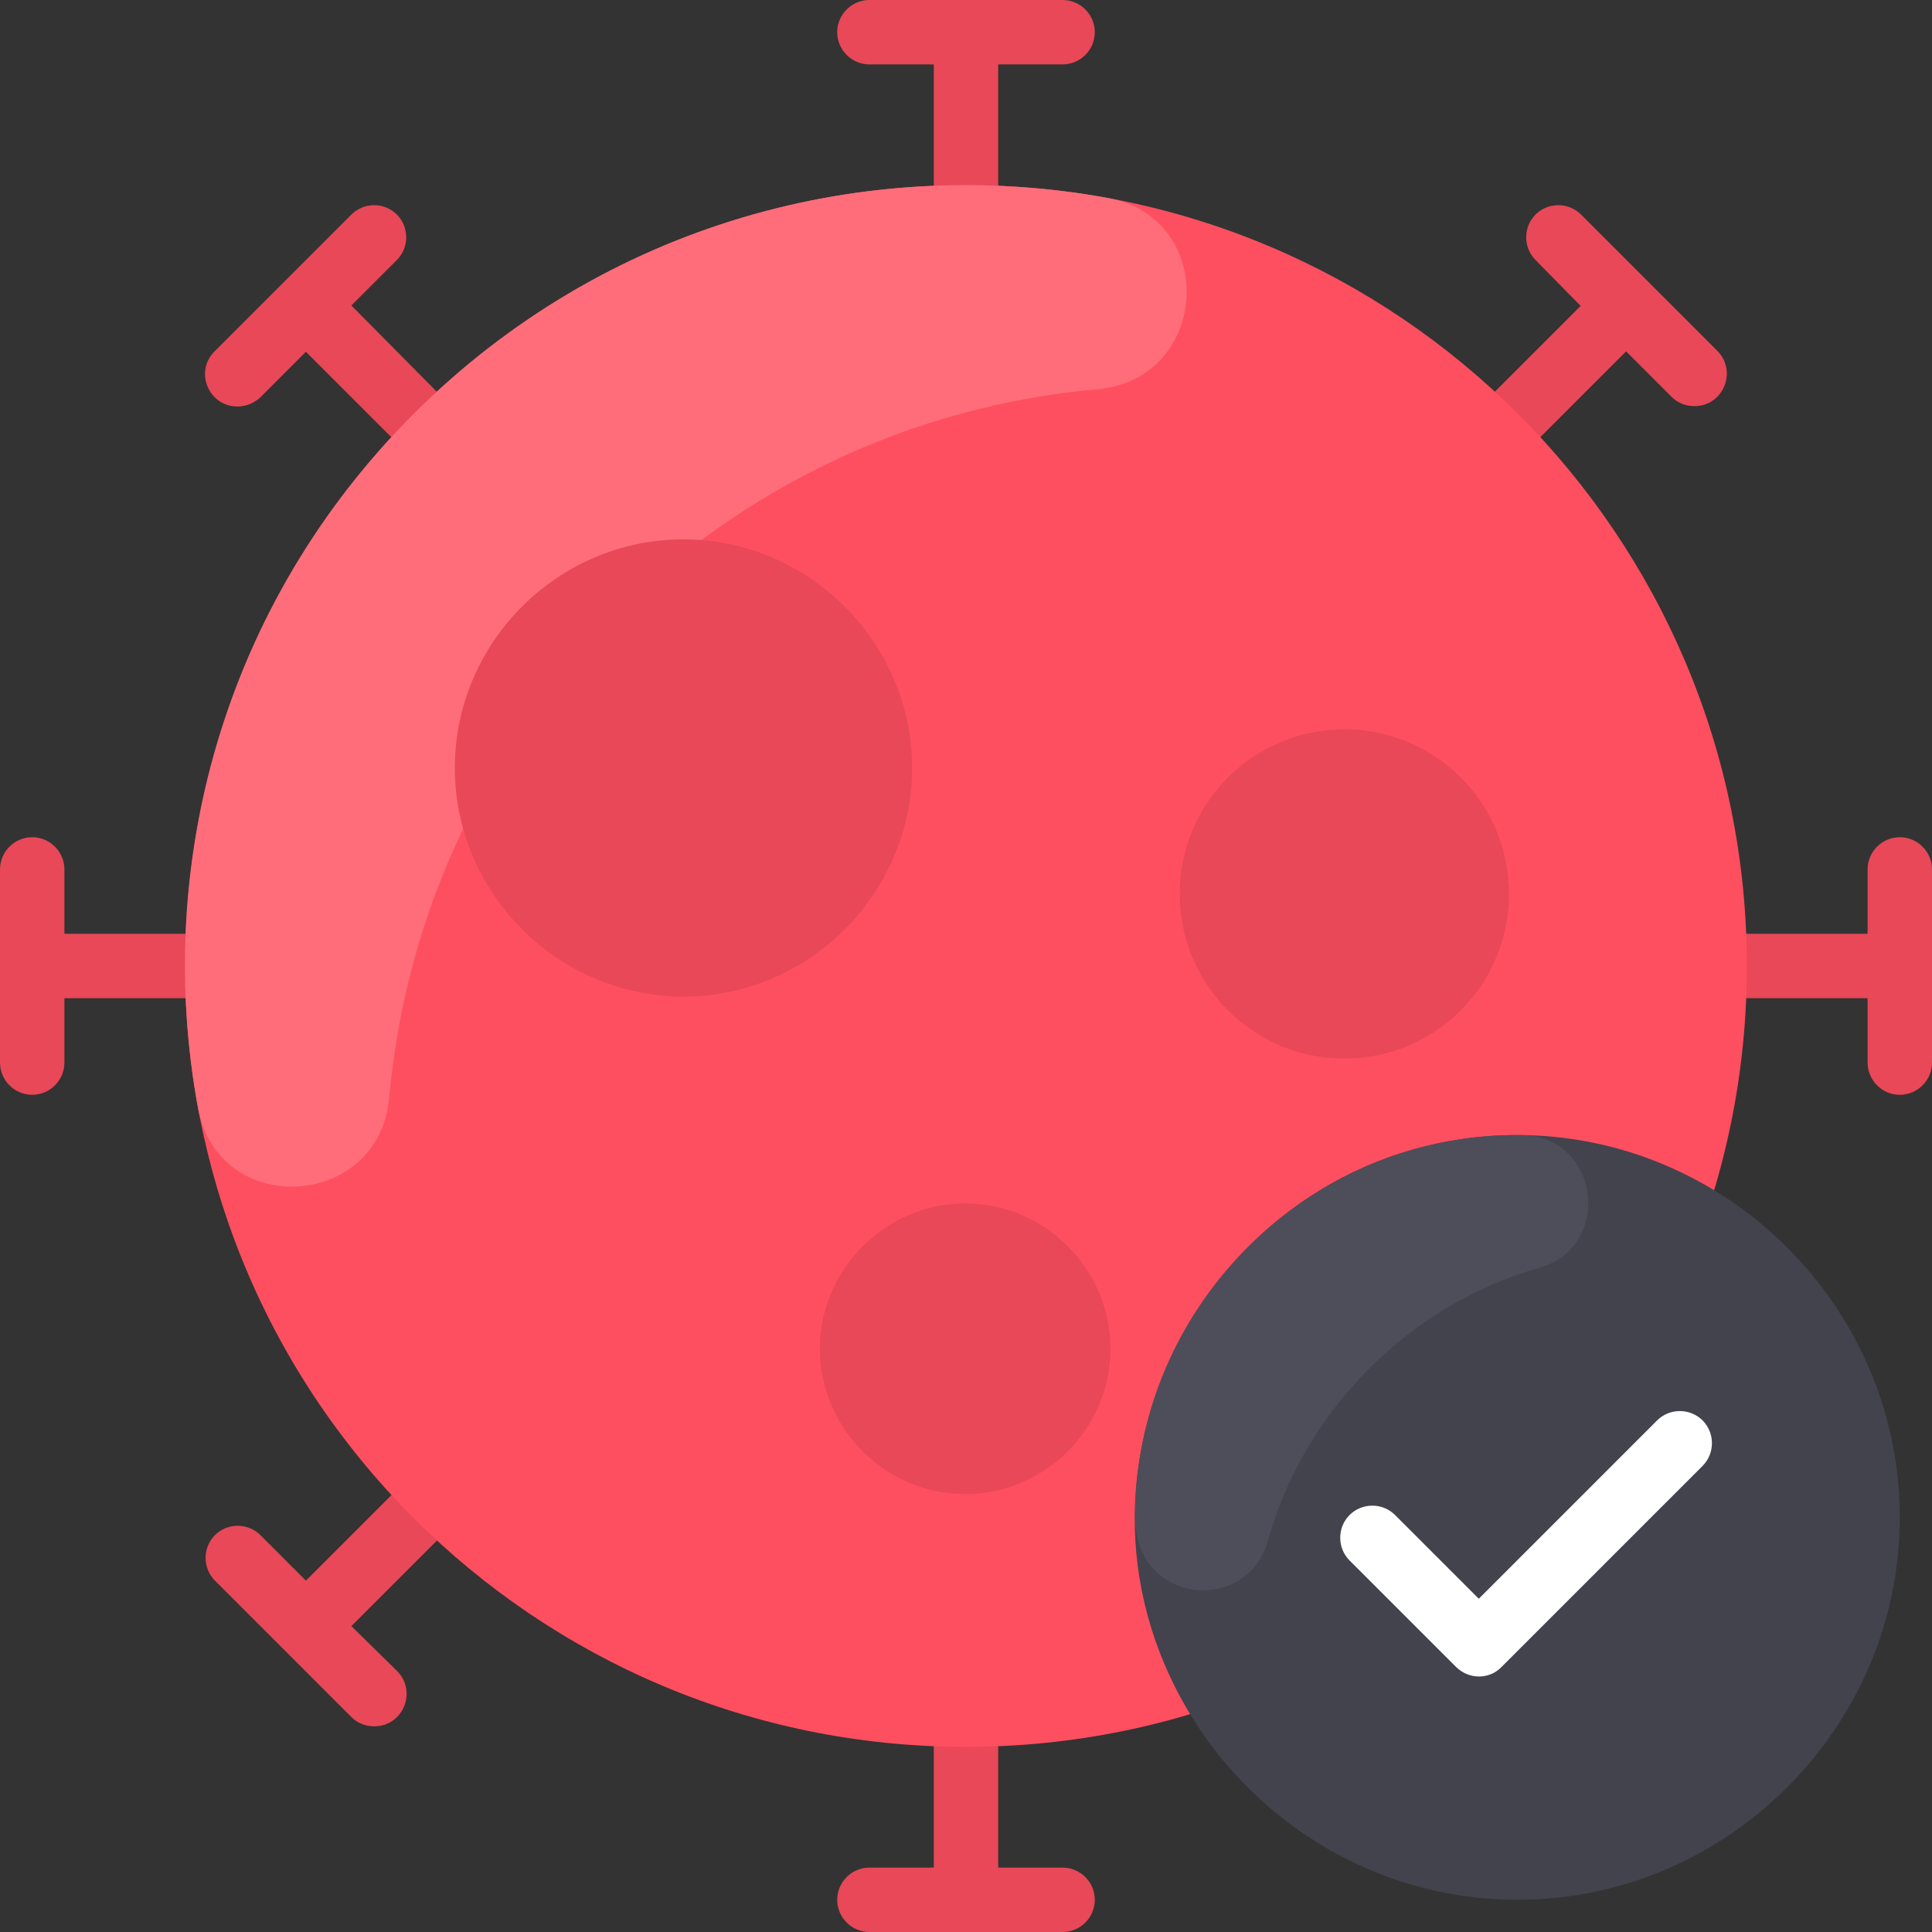 <svg id="Layer_1" enable-background="new 0 0 480 480" height="512" viewBox="0 0 480 480" width="512" xmlns="http://www.w3.org/2000/svg"><rect x="0" y="0" width="480" height="480" fill="#333333" stroke="none"/><g fill="#e84857"><path d="m264 0h-48c-4.4 0-8 3.6-8 8s3.6 8 8 8h16v30c0 4.4 3.6 8 8 8s8-3.6 8-8v-30h16c4.4 0 8-3.6 8-8s-3.6-8-8-8z"/><path d="m264 464h-16v-30c0-4.4-3.6-8-8-8s-8 3.6-8 8v30h-16c-4.4 0-8 3.6-8 8s3.6 8 8 8h48c4.4 0 8-3.6 8-8s-3.6-8-8-8z"/><path d="m54 240c0-4.4-3.6-8-8-8h-30v-16c0-4.4-3.6-8-8-8s-8 3.6-8 8v48c0 4.4 3.6 8 8 8s8-3.6 8-8v-16h30c4.4 0 8-3.6 8-8z"/><path d="m472 208c-4.4 0-8 3.6-8 8v16h-30c-4.4 0-8 3.6-8 8s3.6 8 8 8h30v16c0 4.4 3.6 8 8 8s8-3.6 8-8v-48c0-4.4-3.6-8-8-8z"/><path d="m87.3 75.9 11.3-11.3c3.1-3.1 3.1-8.2 0-11.3s-8.2-3.1-11.3 0l-34 34c-5.1 5.1-1.4 13.7 5.7 13.7 2 0 4.1-.8 5.7-2.3l11.3-11.3 21.2 21.2c3.1 3.1 8.2 3.1 11.3 0s3.1-8.2 0-11.3z"/><path d="m415.4 381.4-11.3 11.3-21.2-21.2c-3.1-3.1-8.2-3.1-11.3 0s-3.1 8.2 0 11.3l21.2 21.2-11.3 11.3c-3.1 3.1-3.1 8.2 0 11.3s8.2 3.1 11.3 0l33.9-33.9c3.1-3.1 3.1-8.2 0-11.3s-8.2-3.1-11.3 0z"/><path d="m97.2 371.5-21.2 21.2-11.3-11.3c-3.1-3.1-8.2-3.1-11.3 0s-3.1 8.2 0 11.3l33.9 33.9c1.6 1.6 3.6 2.3 5.7 2.3 7.1 0 10.7-8.6 5.7-13.7l-11.4-11.2 21.2-21.2c3.1-3.1 3.1-8.2 0-11.3s-8.2-3.1-11.3 0z"/><path d="m382.8 108.5 21.2-21.2 11.3 11.3c1.6 1.6 3.6 2.3 5.7 2.3 7.1 0 10.7-8.6 5.7-13.7l-33.9-33.9c-3.1-3.1-8.2-3.1-11.3 0s-3.1 8.2 0 11.3l11.2 11.4-21.2 21.2c-3.1 3.1-3.1 8.2 0 11.3s8.2 3.1 11.3 0z"/></g><path d="m434 240c0 107.1-86.9 194-194 194-53.6 0-102.1-21.7-137.2-56.8-75.7-75.7-75.8-198.5 0-274.4 35.1-35.1 83.6-56.8 137.2-56.8 107.1 0 194 86.9 194 194z" fill="#fe4f60"/><path d="m239.8 299c19.8 0 36.1 16.3 36.1 36.1s-16.3 36.1-36.1 36.1-36.1-16.3-36.1-36.1 16.3-36.1 36.1-36.1z" fill="#e84857"/><circle cx="334" cy="222.1" fill="#e84857" r="40.9"/><path d="m275.3 49.2c27.5 5.1 25.3 45-2.6 47.5-93.4 8.3-167.6 82.4-176 176-2.5 27.9-42.4 30.1-47.5 2.6-11.1-60.1 6.1-125 53.6-172.5 47.5-47.4 112.3-64.6 172.5-53.6z" fill="#ff6d7a"/><path d="m169.8 134c31.1 0 56.8 25.6 56.8 56.8 0 31.1-25.6 56.8-56.8 56.8-31.1 0-56.8-25.6-56.8-56.8s25.6-56.8 56.8-56.8z" fill="#e84857"/><path d="m472 377c0 52.1-42.9 95-95 95-34.3 0-64.6-18.6-81.3-46.1-38.5-63.5 8.5-143.9 81.3-143.9 52 0 95 42.8 95 95z" fill="#42434d"/><path d="m361.8 414.2-26.5-26.5c-3.1-3.1-3.1-8.2 0-11.3s8.2-3.1 11.3 0l20.8 20.8 44.3-44.3c3.1-3.1 8.2-3.1 11.3 0s3.1 8.2 0 11.3l-50 50c-3 3.1-8 3.1-11.2 0z" fill="#fff"/><path d="m382.4 315c-32.2 9.1-58.4 35.5-67.4 67.8-5.1 18.4-33 15.9-33-5.8 0-52.5 43.4-95.6 96-95 19.4.2 23 27.7 4.4 33z" fill="#4d4e59"/></svg>
